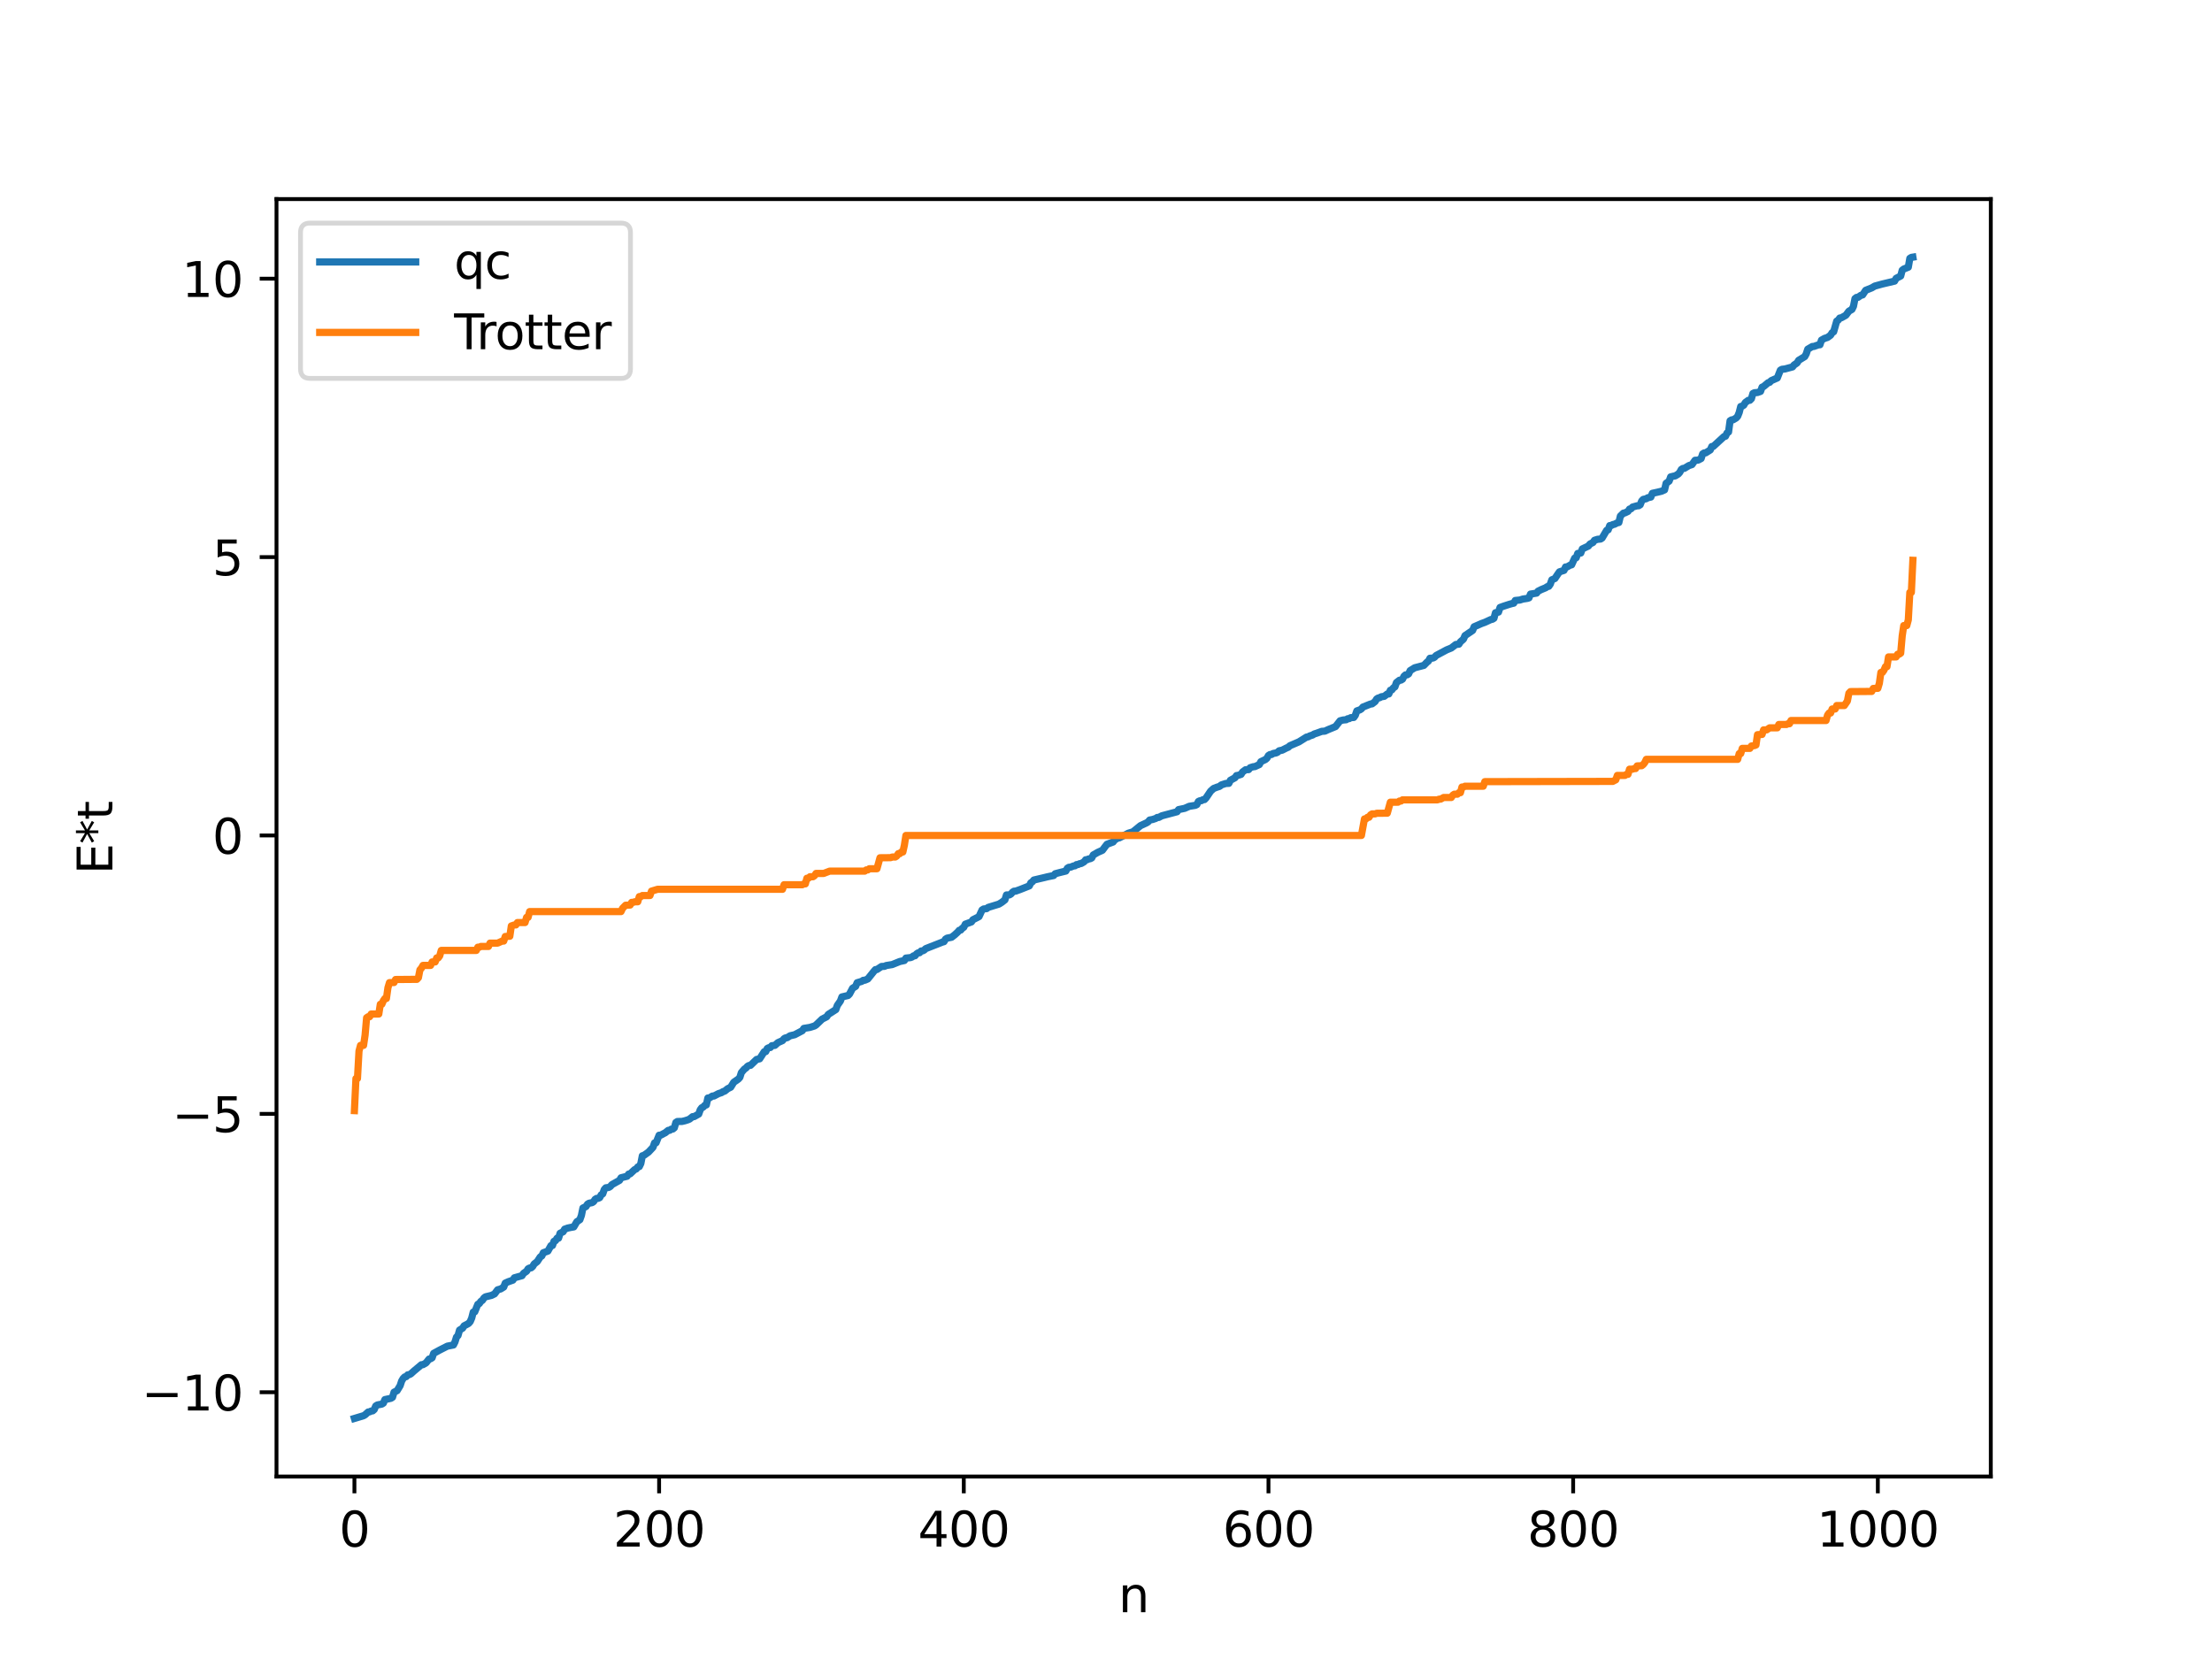 <?xml version="1.0" encoding="utf-8" standalone="no"?>
<!DOCTYPE svg PUBLIC "-//W3C//DTD SVG 1.1//EN"
  "http://www.w3.org/Graphics/SVG/1.1/DTD/svg11.dtd">
<svg xmlns:xlink="http://www.w3.org/1999/xlink" width="460.8pt" height="345.6pt" viewBox="0 0 460.8 345.6" xmlns="http://www.w3.org/2000/svg" version="1.1">
 <defs>
  <style type="text/css">*{stroke-linejoin: round; stroke-linecap: butt}</style>
 </defs>
 <g id="figure_1">
  <g id="patch_1">
   <path d="M 0 345.6 
L 460.8 345.6 
L 460.8 0 
L 0 0 
z
" style="fill: #ffffff"/>
  </g>
  <g id="axes_1">
   <g id="patch_2">
    <path d="M 57.6 307.584 
L 414.72 307.584 
L 414.72 41.472 
L 57.6 41.472 
z
" style="fill: #ffffff"/>
   </g>
   <g id="matplotlib.axis_1">
    <g id="xtick_1">
     <g id="line2d_1">
      <defs>
       <path id="mdd22de7d2c" d="M 0 0 
L 0 3.5 
" style="stroke: #000000; stroke-width: 0.8"/>
      </defs>
      <g>
       <use xlink:href="#mdd22de7d2c" x="73.833" y="307.584" style="stroke: #000000; stroke-width: 0.8"/>
      </g>
     </g>
     <g id="text_1">
      <!-- 0 -->
      <g transform="translate(70.651 322.182) scale(0.1 -0.1)">
       <defs>
        <path id="DejaVuSans-30" d="M 2034 4250 
Q 1547 4250 1301 3770 
Q 1056 3291 1056 2328 
Q 1056 1369 1301 889 
Q 1547 409 2034 409 
Q 2525 409 2770 889 
Q 3016 1369 3016 2328 
Q 3016 3291 2770 3770 
Q 2525 4250 2034 4250 
z
M 2034 4750 
Q 2819 4750 3233 4129 
Q 3647 3509 3647 2328 
Q 3647 1150 3233 529 
Q 2819 -91 2034 -91 
Q 1250 -91 836 529 
Q 422 1150 422 2328 
Q 422 3509 836 4129 
Q 1250 4750 2034 4750 
z
" transform="scale(0.016)"/>
       </defs>
       <use xlink:href="#DejaVuSans-30"/>
      </g>
     </g>
    </g>
    <g id="xtick_2">
     <g id="line2d_2">
      <g>
       <use xlink:href="#mdd22de7d2c" x="137.304" y="307.584" style="stroke: #000000; stroke-width: 0.8"/>
      </g>
     </g>
     <g id="text_2">
      <!-- 200 -->
      <g transform="translate(127.76 322.182) scale(0.1 -0.1)">
       <defs>
        <path id="DejaVuSans-32" d="M 1228 531 
L 3431 531 
L 3431 0 
L 469 0 
L 469 531 
Q 828 903 1448 1529 
Q 2069 2156 2228 2338 
Q 2531 2678 2651 2914 
Q 2772 3150 2772 3378 
Q 2772 3750 2511 3984 
Q 2250 4219 1831 4219 
Q 1534 4219 1204 4116 
Q 875 4013 500 3803 
L 500 4441 
Q 881 4594 1212 4672 
Q 1544 4750 1819 4750 
Q 2544 4750 2975 4387 
Q 3406 4025 3406 3419 
Q 3406 3131 3298 2873 
Q 3191 2616 2906 2266 
Q 2828 2175 2409 1742 
Q 1991 1309 1228 531 
z
" transform="scale(0.016)"/>
       </defs>
       <use xlink:href="#DejaVuSans-32"/>
       <use xlink:href="#DejaVuSans-30" x="63.623"/>
       <use xlink:href="#DejaVuSans-30" x="127.246"/>
      </g>
     </g>
    </g>
    <g id="xtick_3">
     <g id="line2d_3">
      <g>
       <use xlink:href="#mdd22de7d2c" x="200.775" y="307.584" style="stroke: #000000; stroke-width: 0.8"/>
      </g>
     </g>
     <g id="text_3">
      <!-- 400 -->
      <g transform="translate(191.231 322.182) scale(0.1 -0.1)">
       <defs>
        <path id="DejaVuSans-34" d="M 2419 4116 
L 825 1625 
L 2419 1625 
L 2419 4116 
z
M 2253 4666 
L 3047 4666 
L 3047 1625 
L 3713 1625 
L 3713 1100 
L 3047 1100 
L 3047 0 
L 2419 0 
L 2419 1100 
L 313 1100 
L 313 1709 
L 2253 4666 
z
" transform="scale(0.016)"/>
       </defs>
       <use xlink:href="#DejaVuSans-34"/>
       <use xlink:href="#DejaVuSans-30" x="63.623"/>
       <use xlink:href="#DejaVuSans-30" x="127.246"/>
      </g>
     </g>
    </g>
    <g id="xtick_4">
     <g id="line2d_4">
      <g>
       <use xlink:href="#mdd22de7d2c" x="264.246" y="307.584" style="stroke: #000000; stroke-width: 0.8"/>
      </g>
     </g>
     <g id="text_4">
      <!-- 600 -->
      <g transform="translate(254.702 322.182) scale(0.1 -0.1)">
       <defs>
        <path id="DejaVuSans-36" d="M 2113 2584 
Q 1688 2584 1439 2293 
Q 1191 2003 1191 1497 
Q 1191 994 1439 701 
Q 1688 409 2113 409 
Q 2538 409 2786 701 
Q 3034 994 3034 1497 
Q 3034 2003 2786 2293 
Q 2538 2584 2113 2584 
z
M 3366 4563 
L 3366 3988 
Q 3128 4100 2886 4159 
Q 2644 4219 2406 4219 
Q 1781 4219 1451 3797 
Q 1122 3375 1075 2522 
Q 1259 2794 1537 2939 
Q 1816 3084 2150 3084 
Q 2853 3084 3261 2657 
Q 3669 2231 3669 1497 
Q 3669 778 3244 343 
Q 2819 -91 2113 -91 
Q 1303 -91 875 529 
Q 447 1150 447 2328 
Q 447 3434 972 4092 
Q 1497 4750 2381 4750 
Q 2619 4750 2861 4703 
Q 3103 4656 3366 4563 
z
" transform="scale(0.016)"/>
       </defs>
       <use xlink:href="#DejaVuSans-36"/>
       <use xlink:href="#DejaVuSans-30" x="63.623"/>
       <use xlink:href="#DejaVuSans-30" x="127.246"/>
      </g>
     </g>
    </g>
    <g id="xtick_5">
     <g id="line2d_5">
      <g>
       <use xlink:href="#mdd22de7d2c" x="327.717" y="307.584" style="stroke: #000000; stroke-width: 0.8"/>
      </g>
     </g>
     <g id="text_5">
      <!-- 800 -->
      <g transform="translate(318.173 322.182) scale(0.1 -0.1)">
       <defs>
        <path id="DejaVuSans-38" d="M 2034 2216 
Q 1584 2216 1326 1975 
Q 1069 1734 1069 1313 
Q 1069 891 1326 650 
Q 1584 409 2034 409 
Q 2484 409 2743 651 
Q 3003 894 3003 1313 
Q 3003 1734 2745 1975 
Q 2488 2216 2034 2216 
z
M 1403 2484 
Q 997 2584 770 2862 
Q 544 3141 544 3541 
Q 544 4100 942 4425 
Q 1341 4750 2034 4750 
Q 2731 4750 3128 4425 
Q 3525 4100 3525 3541 
Q 3525 3141 3298 2862 
Q 3072 2584 2669 2484 
Q 3125 2378 3379 2068 
Q 3634 1759 3634 1313 
Q 3634 634 3220 271 
Q 2806 -91 2034 -91 
Q 1263 -91 848 271 
Q 434 634 434 1313 
Q 434 1759 690 2068 
Q 947 2378 1403 2484 
z
M 1172 3481 
Q 1172 3119 1398 2916 
Q 1625 2713 2034 2713 
Q 2441 2713 2670 2916 
Q 2900 3119 2900 3481 
Q 2900 3844 2670 4047 
Q 2441 4250 2034 4250 
Q 1625 4250 1398 4047 
Q 1172 3844 1172 3481 
z
" transform="scale(0.016)"/>
       </defs>
       <use xlink:href="#DejaVuSans-38"/>
       <use xlink:href="#DejaVuSans-30" x="63.623"/>
       <use xlink:href="#DejaVuSans-30" x="127.246"/>
      </g>
     </g>
    </g>
    <g id="xtick_6">
     <g id="line2d_6">
      <g>
       <use xlink:href="#mdd22de7d2c" x="391.188" y="307.584" style="stroke: #000000; stroke-width: 0.8"/>
      </g>
     </g>
     <g id="text_6">
      <!-- 1000 -->
      <g transform="translate(378.463 322.182) scale(0.1 -0.1)">
       <defs>
        <path id="DejaVuSans-31" d="M 794 531 
L 1825 531 
L 1825 4091 
L 703 3866 
L 703 4441 
L 1819 4666 
L 2450 4666 
L 2450 531 
L 3481 531 
L 3481 0 
L 794 0 
L 794 531 
z
" transform="scale(0.016)"/>
       </defs>
       <use xlink:href="#DejaVuSans-31"/>
       <use xlink:href="#DejaVuSans-30" x="63.623"/>
       <use xlink:href="#DejaVuSans-30" x="127.246"/>
       <use xlink:href="#DejaVuSans-30" x="190.869"/>
      </g>
     </g>
    </g>
    <g id="text_7">
     <!-- n -->
     <g transform="translate(232.991 335.861) scale(0.1 -0.1)">
      <defs>
       <path id="DejaVuSans-6e" d="M 3513 2113 
L 3513 0 
L 2938 0 
L 2938 2094 
Q 2938 2591 2744 2837 
Q 2550 3084 2163 3084 
Q 1697 3084 1428 2787 
Q 1159 2491 1159 1978 
L 1159 0 
L 581 0 
L 581 3500 
L 1159 3500 
L 1159 2956 
Q 1366 3272 1645 3428 
Q 1925 3584 2291 3584 
Q 2894 3584 3203 3211 
Q 3513 2838 3513 2113 
z
" transform="scale(0.016)"/>
      </defs>
      <use xlink:href="#DejaVuSans-6e"/>
     </g>
    </g>
   </g>
   <g id="matplotlib.axis_2">
    <g id="ytick_1">
     <g id="line2d_7">
      <defs>
       <path id="m103947ef60" d="M 0 0 
L -3.5 0 
" style="stroke: #000000; stroke-width: 0.8"/>
      </defs>
      <g>
       <use xlink:href="#m103947ef60" x="57.6" y="290.031" style="stroke: #000000; stroke-width: 0.8"/>
      </g>
     </g>
     <g id="text_8">
      <!-- −10 -->
      <g transform="translate(29.495 293.831) scale(0.1 -0.1)">
       <defs>
        <path id="DejaVuSans-2212" d="M 678 2272 
L 4684 2272 
L 4684 1741 
L 678 1741 
L 678 2272 
z
" transform="scale(0.016)"/>
       </defs>
       <use xlink:href="#DejaVuSans-2212"/>
       <use xlink:href="#DejaVuSans-31" x="83.789"/>
       <use xlink:href="#DejaVuSans-30" x="147.412"/>
      </g>
     </g>
    </g>
    <g id="ytick_2">
     <g id="line2d_8">
      <g>
       <use xlink:href="#m103947ef60" x="57.6" y="232.038" style="stroke: #000000; stroke-width: 0.8"/>
      </g>
     </g>
     <g id="text_9">
      <!-- −5 -->
      <g transform="translate(35.858 235.837) scale(0.1 -0.1)">
       <defs>
        <path id="DejaVuSans-35" d="M 691 4666 
L 3169 4666 
L 3169 4134 
L 1269 4134 
L 1269 2991 
Q 1406 3038 1543 3061 
Q 1681 3084 1819 3084 
Q 2600 3084 3056 2656 
Q 3513 2228 3513 1497 
Q 3513 744 3044 326 
Q 2575 -91 1722 -91 
Q 1428 -91 1123 -41 
Q 819 9 494 109 
L 494 744 
Q 775 591 1075 516 
Q 1375 441 1709 441 
Q 2250 441 2565 725 
Q 2881 1009 2881 1497 
Q 2881 1984 2565 2268 
Q 2250 2553 1709 2553 
Q 1456 2553 1204 2497 
Q 953 2441 691 2322 
L 691 4666 
z
" transform="scale(0.016)"/>
       </defs>
       <use xlink:href="#DejaVuSans-2212"/>
       <use xlink:href="#DejaVuSans-35" x="83.789"/>
      </g>
     </g>
    </g>
    <g id="ytick_3">
     <g id="line2d_9">
      <g>
       <use xlink:href="#m103947ef60" x="57.6" y="174.044" style="stroke: #000000; stroke-width: 0.8"/>
      </g>
     </g>
     <g id="text_10">
      <!-- 0 -->
      <g transform="translate(44.237 177.843) scale(0.1 -0.1)">
       <use xlink:href="#DejaVuSans-30"/>
      </g>
     </g>
    </g>
    <g id="ytick_4">
     <g id="line2d_10">
      <g>
       <use xlink:href="#m103947ef60" x="57.6" y="116.05" style="stroke: #000000; stroke-width: 0.8"/>
      </g>
     </g>
     <g id="text_11">
      <!-- 5 -->
      <g transform="translate(44.237 119.849) scale(0.1 -0.1)">
       <use xlink:href="#DejaVuSans-35"/>
      </g>
     </g>
    </g>
    <g id="ytick_5">
     <g id="line2d_11">
      <g>
       <use xlink:href="#m103947ef60" x="57.6" y="58.056" style="stroke: #000000; stroke-width: 0.8"/>
      </g>
     </g>
     <g id="text_12">
      <!-- 10 -->
      <g transform="translate(37.875 61.855) scale(0.1 -0.1)">
       <use xlink:href="#DejaVuSans-31"/>
       <use xlink:href="#DejaVuSans-30" x="63.623"/>
      </g>
     </g>
    </g>
    <g id="text_13">
     <!-- E*t -->
     <g transform="translate(23.416 182.148) rotate(-90) scale(0.1 -0.1)">
      <defs>
       <path id="DejaVuSans-45" d="M 628 4666 
L 3578 4666 
L 3578 4134 
L 1259 4134 
L 1259 2753 
L 3481 2753 
L 3481 2222 
L 1259 2222 
L 1259 531 
L 3634 531 
L 3634 0 
L 628 0 
L 628 4666 
z
" transform="scale(0.016)"/>
       <path id="DejaVuSans-2a" d="M 3009 3897 
L 1888 3291 
L 3009 2681 
L 2828 2375 
L 1778 3009 
L 1778 1831 
L 1422 1831 
L 1422 3009 
L 372 2375 
L 191 2681 
L 1313 3291 
L 191 3897 
L 372 4206 
L 1422 3572 
L 1422 4750 
L 1778 4750 
L 1778 3572 
L 2828 4206 
L 3009 3897 
z
" transform="scale(0.016)"/>
       <path id="DejaVuSans-74" d="M 1172 4494 
L 1172 3500 
L 2356 3500 
L 2356 3053 
L 1172 3053 
L 1172 1153 
Q 1172 725 1289 603 
Q 1406 481 1766 481 
L 2356 481 
L 2356 0 
L 1766 0 
Q 1100 0 847 248 
Q 594 497 594 1153 
L 594 3053 
L 172 3053 
L 172 3500 
L 594 3500 
L 594 4494 
L 1172 4494 
z
" transform="scale(0.016)"/>
      </defs>
      <use xlink:href="#DejaVuSans-45"/>
      <use xlink:href="#DejaVuSans-2a" x="63.184"/>
      <use xlink:href="#DejaVuSans-74" x="113.184"/>
     </g>
    </g>
   </g>
   <g id="line2d_12">
    <path d="M 73.833 295.488 
L 75.737 294.918 
L 76.054 294.728 
L 76.689 294.151 
L 77.006 294.112 
L 77.324 293.94 
L 77.641 293.906 
L 77.958 293.629 
L 78.276 292.89 
L 78.593 292.685 
L 79.545 292.499 
L 79.862 292.298 
L 80.18 291.56 
L 81.132 291.357 
L 81.449 291.286 
L 81.767 291.076 
L 82.084 290.015 
L 82.719 289.703 
L 83.353 288.661 
L 83.671 287.689 
L 83.988 287.156 
L 84.305 286.84 
L 84.623 286.779 
L 84.94 286.406 
L 85.258 286.364 
L 85.575 286.2 
L 86.21 285.625 
L 87.162 284.827 
L 87.796 284.294 
L 88.114 284.283 
L 88.748 283.917 
L 89.383 283.115 
L 89.7 283.059 
L 90.018 282.855 
L 90.335 281.93 
L 91.605 281.239 
L 93.191 280.431 
L 94.461 280.181 
L 94.778 279.554 
L 95.096 278.541 
L 95.413 278.208 
L 95.73 277.084 
L 96.365 276.689 
L 96.682 276.192 
L 97.317 275.867 
L 97.634 275.677 
L 97.952 275.312 
L 98.269 274.571 
L 98.586 273.329 
L 98.904 273.27 
L 99.539 271.708 
L 99.856 271.554 
L 100.173 271.095 
L 100.491 270.89 
L 100.808 270.407 
L 101.125 270.158 
L 102.395 269.851 
L 103.029 269.54 
L 103.664 268.692 
L 104.299 268.51 
L 104.934 268.118 
L 105.251 267.294 
L 105.886 267.009 
L 106.838 266.677 
L 107.155 266.19 
L 108.424 265.836 
L 108.742 265.749 
L 109.059 265.256 
L 109.694 264.824 
L 110.011 264.318 
L 110.329 264.147 
L 110.646 264.112 
L 110.963 263.832 
L 111.281 263.306 
L 111.915 262.812 
L 112.55 261.84 
L 112.867 261.636 
L 113.185 260.967 
L 114.137 260.625 
L 114.772 259.488 
L 115.089 259.464 
L 115.406 258.586 
L 115.724 258.45 
L 116.041 257.944 
L 116.358 257.935 
L 116.676 256.911 
L 117.31 256.601 
L 117.628 256.055 
L 118.262 255.831 
L 118.897 255.696 
L 119.532 255.588 
L 120.167 254.51 
L 120.801 254.082 
L 121.119 253.192 
L 121.436 251.647 
L 122.071 251.348 
L 122.388 250.853 
L 122.705 250.658 
L 123.34 250.533 
L 123.658 250.328 
L 123.975 249.84 
L 124.292 249.647 
L 124.61 249.637 
L 124.927 249.488 
L 125.244 248.903 
L 125.562 248.698 
L 125.879 247.795 
L 126.196 247.446 
L 126.831 247.358 
L 127.148 247.153 
L 127.466 246.784 
L 129.053 245.895 
L 129.37 245.351 
L 130.639 245.035 
L 130.957 244.584 
L 131.274 244.527 
L 132.226 243.634 
L 132.543 243.516 
L 132.861 243.094 
L 133.178 243.031 
L 133.496 242.38 
L 133.813 240.77 
L 134.13 240.689 
L 135.082 240.015 
L 136.034 239.003 
L 136.352 238.089 
L 136.669 238.063 
L 137.304 236.49 
L 137.621 236.484 
L 138.256 236.14 
L 138.573 235.987 
L 139.208 235.478 
L 139.525 235.456 
L 139.843 235.224 
L 140.16 235.199 
L 140.477 234.939 
L 140.795 233.833 
L 141.112 233.63 
L 142.064 233.617 
L 142.699 233.469 
L 143.334 233.265 
L 143.651 233.123 
L 144.286 232.616 
L 144.603 232.61 
L 145.555 232.077 
L 145.872 231.191 
L 146.19 230.761 
L 146.507 230.615 
L 146.824 230.26 
L 147.142 230.179 
L 147.459 228.732 
L 147.777 228.724 
L 148.411 228.328 
L 148.729 228.32 
L 149.681 227.819 
L 150.315 227.613 
L 150.633 227.396 
L 150.95 227.316 
L 151.585 226.802 
L 152.22 226.484 
L 152.854 225.456 
L 153.806 224.793 
L 154.124 224.446 
L 154.441 223.435 
L 155.076 222.703 
L 155.393 222.499 
L 155.71 222.14 
L 156.028 221.956 
L 156.345 221.929 
L 157.615 220.703 
L 158.249 220.572 
L 159.201 219.094 
L 159.519 219.067 
L 159.836 218.421 
L 160.153 218.254 
L 160.471 218.218 
L 160.788 217.839 
L 161.423 217.769 
L 162.058 217.199 
L 163.01 216.774 
L 163.327 216.382 
L 163.644 216.203 
L 163.962 216.176 
L 164.596 215.773 
L 165.548 215.553 
L 167.135 214.714 
L 167.453 214.234 
L 168.722 214.029 
L 169.674 213.727 
L 169.991 213.522 
L 171.261 212.303 
L 172.213 211.811 
L 172.53 211.334 
L 174.117 210.315 
L 174.434 209.439 
L 175.069 208.535 
L 175.386 207.675 
L 176.656 207.385 
L 176.973 207.07 
L 177.608 205.87 
L 178.243 205.476 
L 178.56 204.716 
L 179.512 204.438 
L 179.829 204.217 
L 180.147 204.206 
L 180.781 203.931 
L 182.051 202.348 
L 182.368 201.987 
L 182.686 201.963 
L 183.638 201.334 
L 184.272 201.307 
L 184.59 201.142 
L 185.859 200.937 
L 187.446 200.297 
L 188.398 200.093 
L 188.715 199.589 
L 189.667 199.486 
L 189.985 199.37 
L 190.302 199.123 
L 190.62 199.1 
L 190.937 198.708 
L 191.254 198.502 
L 191.572 198.471 
L 191.889 198.113 
L 192.206 198.083 
L 192.524 197.923 
L 192.841 197.621 
L 196.332 196.253 
L 196.649 196.166 
L 196.967 195.641 
L 197.284 195.436 
L 198.236 195.248 
L 198.871 194.757 
L 199.505 194.175 
L 199.823 193.804 
L 200.14 193.748 
L 200.458 193.369 
L 200.775 193.164 
L 201.092 192.522 
L 202.362 192.058 
L 202.679 191.595 
L 203.631 191.115 
L 203.948 190.939 
L 204.583 189.564 
L 204.9 189.36 
L 205.535 189.284 
L 205.853 189.028 
L 208.074 188.348 
L 208.709 187.957 
L 209.343 187.458 
L 209.661 186.439 
L 210.296 186.419 
L 210.613 186.227 
L 210.93 185.85 
L 211.248 185.651 
L 211.565 185.645 
L 212.517 185.302 
L 213.152 185.05 
L 214.421 184.547 
L 214.739 183.907 
L 215.056 183.702 
L 215.373 183.324 
L 217.595 182.803 
L 218.229 182.647 
L 219.499 182.389 
L 219.816 182.016 
L 220.768 181.764 
L 222.038 181.453 
L 222.355 180.863 
L 222.672 180.674 
L 222.99 180.658 
L 223.624 180.4 
L 223.942 180.361 
L 224.259 180.115 
L 224.577 180.101 
L 224.894 179.923 
L 225.211 179.896 
L 225.846 179.526 
L 226.163 179.104 
L 226.481 179.093 
L 226.798 178.922 
L 227.115 178.888 
L 227.433 178.718 
L 227.75 178.098 
L 228.702 177.552 
L 229.654 177.126 
L 230.289 176.277 
L 230.606 175.877 
L 231.876 175.406 
L 232.193 174.993 
L 232.828 174.587 
L 233.145 174.555 
L 235.049 173.575 
L 236.001 173.288 
L 237.588 171.999 
L 238.858 171.41 
L 239.175 171.206 
L 239.492 170.829 
L 240.127 170.711 
L 240.762 170.496 
L 241.079 170.291 
L 241.396 170.285 
L 242.031 169.947 
L 242.983 169.691 
L 245.205 169.102 
L 245.522 168.654 
L 246.791 168.39 
L 247.743 167.97 
L 249.013 167.765 
L 249.33 167.603 
L 249.648 166.964 
L 249.965 166.81 
L 250.282 166.79 
L 250.6 166.587 
L 250.917 166.568 
L 251.234 166.239 
L 252.186 164.826 
L 252.821 164.251 
L 253.456 164.007 
L 254.091 163.803 
L 254.408 163.521 
L 255.36 163.211 
L 255.995 163.185 
L 256.312 162.547 
L 257.264 162.025 
L 257.581 161.568 
L 257.899 161.522 
L 258.534 161.317 
L 258.851 160.811 
L 259.486 160.348 
L 260.12 160.322 
L 260.438 159.925 
L 261.072 159.722 
L 261.39 159.709 
L 262.342 159.273 
L 262.659 158.672 
L 263.611 158.221 
L 263.929 157.946 
L 264.246 157.39 
L 264.563 157.186 
L 264.881 157.174 
L 265.198 156.969 
L 265.833 156.846 
L 266.15 156.7 
L 266.467 156.408 
L 267.102 156.274 
L 268.054 155.79 
L 268.372 155.67 
L 268.689 155.358 
L 270.593 154.539 
L 272.18 153.545 
L 272.497 153.511 
L 272.815 153.32 
L 273.449 153.114 
L 273.767 152.907 
L 274.401 152.702 
L 275.353 152.351 
L 275.988 152.311 
L 276.623 152.014 
L 278.21 151.363 
L 279.162 150.155 
L 279.796 149.991 
L 280.431 149.934 
L 280.748 149.73 
L 281.066 149.7 
L 281.383 149.505 
L 282.018 149.456 
L 282.335 149.007 
L 282.653 148.092 
L 283.287 147.875 
L 283.605 147.672 
L 283.922 147.292 
L 285.509 146.659 
L 285.826 146.626 
L 286.461 146.143 
L 286.778 145.617 
L 287.096 145.411 
L 287.413 145.349 
L 287.73 145.155 
L 288.365 145.054 
L 289 144.565 
L 289.317 144.56 
L 289.634 143.795 
L 289.952 143.712 
L 290.269 143.289 
L 290.586 143.086 
L 290.904 142.191 
L 291.539 141.702 
L 291.856 141.677 
L 292.173 141.477 
L 292.491 140.849 
L 292.808 140.585 
L 293.125 140.58 
L 293.443 140.376 
L 293.76 139.698 
L 294.712 139.109 
L 296.616 138.614 
L 297.251 137.958 
L 297.568 137.721 
L 297.886 137.128 
L 298.52 137.084 
L 298.838 136.921 
L 299.155 136.565 
L 301.377 135.375 
L 302.329 134.989 
L 303.281 134.259 
L 303.915 134.195 
L 304.233 133.702 
L 304.867 133.145 
L 305.185 132.411 
L 306.772 131.332 
L 307.089 130.565 
L 308.676 129.871 
L 309.31 129.65 
L 309.945 129.357 
L 310.58 129.061 
L 310.897 129.007 
L 311.215 128.804 
L 311.532 127.645 
L 312.167 127.513 
L 312.484 126.544 
L 313.119 126.313 
L 314.388 125.9 
L 315.023 125.719 
L 315.34 125.653 
L 315.658 125.091 
L 316.61 124.997 
L 317.244 124.794 
L 318.196 124.649 
L 318.514 124.546 
L 318.831 123.76 
L 320.1 123.557 
L 320.418 123.147 
L 321.053 122.831 
L 322.005 122.436 
L 322.322 122.207 
L 322.639 122.139 
L 322.957 121.683 
L 323.274 120.787 
L 323.909 120.522 
L 324.543 119.573 
L 324.861 119.127 
L 325.813 118.82 
L 326.13 118.108 
L 326.448 118.101 
L 327.082 117.734 
L 327.4 117.659 
L 328.034 116.264 
L 328.352 116.19 
L 328.669 115.293 
L 329.304 115.203 
L 329.621 114.35 
L 330.891 113.75 
L 331.208 113.337 
L 331.843 113.011 
L 332.16 112.553 
L 332.795 112.349 
L 333.429 112.288 
L 333.747 112.085 
L 334.699 110.473 
L 335.016 110.37 
L 335.334 109.493 
L 335.651 109.48 
L 335.968 109.276 
L 336.286 109.228 
L 336.92 108.912 
L 337.238 108.85 
L 337.555 107.508 
L 338.19 106.895 
L 338.507 106.84 
L 339.142 106.531 
L 339.459 106.049 
L 339.777 105.987 
L 340.094 105.627 
L 341.046 105.362 
L 341.363 105.351 
L 341.681 105.157 
L 341.998 104.357 
L 342.315 104.031 
L 342.95 103.891 
L 343.267 103.687 
L 343.902 103.549 
L 344.22 102.762 
L 345.172 102.558 
L 346.124 102.33 
L 346.758 102.05 
L 347.076 100.686 
L 347.71 100.226 
L 348.028 99.341 
L 348.662 99.188 
L 348.98 99.135 
L 349.615 98.744 
L 349.932 98.385 
L 350.249 97.797 
L 350.567 97.591 
L 350.884 97.564 
L 351.836 96.987 
L 352.471 96.782 
L 353.105 95.885 
L 353.74 95.856 
L 354.375 95.521 
L 354.692 94.556 
L 355.01 94.352 
L 355.327 94.338 
L 356.279 93.735 
L 356.596 93.021 
L 356.914 92.993 
L 359.135 90.953 
L 359.453 90.873 
L 359.77 90.201 
L 360.087 89.996 
L 360.405 87.658 
L 360.722 87.47 
L 361.039 87.453 
L 361.674 87.072 
L 361.991 86.721 
L 362.309 85.925 
L 362.626 84.678 
L 362.943 84.606 
L 363.261 84.403 
L 363.578 83.857 
L 364.213 83.392 
L 364.53 83.384 
L 364.848 83.061 
L 365.165 81.969 
L 365.482 81.814 
L 366.117 81.765 
L 366.752 81.539 
L 367.069 80.657 
L 367.386 80.528 
L 368.339 79.725 
L 368.656 79.645 
L 368.973 79.299 
L 370.243 78.742 
L 370.877 77.13 
L 371.195 76.934 
L 371.829 76.862 
L 373.416 76.436 
L 373.734 76.036 
L 374.368 75.603 
L 374.686 75.066 
L 375.955 74.289 
L 376.272 73.717 
L 376.59 72.74 
L 377.542 72.183 
L 377.859 72.172 
L 378.811 71.836 
L 379.129 71.817 
L 379.446 70.853 
L 380.081 70.495 
L 380.715 70.29 
L 381.35 69.823 
L 381.667 69.308 
L 381.985 69.118 
L 382.62 66.895 
L 382.937 66.692 
L 383.254 66.254 
L 383.572 66.208 
L 384.524 65.678 
L 385.158 64.825 
L 385.793 64.457 
L 386.11 63.813 
L 386.428 62.203 
L 386.745 61.961 
L 387.062 61.938 
L 387.697 61.492 
L 388.015 61.436 
L 388.649 60.48 
L 389.919 59.968 
L 390.553 59.596 
L 392.14 59.16 
L 394.679 58.561 
L 394.996 57.986 
L 395.948 57.498 
L 396.266 56.298 
L 396.583 56.047 
L 397.535 55.662 
L 397.853 53.822 
L 398.17 53.619 
L 398.487 53.568 
L 398.487 53.568 
" clip-path="url(#p966ec57da3)" style="fill: none; stroke: #1f77b4; stroke-width: 1.5; stroke-linecap: square"/>
   </g>
   <g id="line2d_13">
    <path d="M 73.833 231.365 
L 74.15 224.676 
L 74.467 224.676 
L 74.785 218.958 
L 75.102 217.771 
L 75.737 217.771 
L 76.054 215.632 
L 76.372 212.02 
L 76.689 211.799 
L 77.006 211.799 
L 77.324 211.24 
L 78.91 211.24 
L 79.228 209.202 
L 79.545 209.202 
L 79.862 208.465 
L 80.18 208.009 
L 80.497 208.009 
L 80.815 205.756 
L 81.132 204.696 
L 82.084 204.678 
L 82.401 204.05 
L 86.844 204.014 
L 87.162 203.671 
L 87.479 202.038 
L 87.796 201.677 
L 88.114 201.112 
L 89.7 201.112 
L 90.018 200.39 
L 90.653 200.39 
L 90.97 199.551 
L 91.287 199.551 
L 91.605 199.114 
L 91.922 197.99 
L 99.221 197.99 
L 99.539 197.321 
L 99.856 197.321 
L 100.173 197.162 
L 101.76 197.162 
L 102.077 196.468 
L 103.664 196.468 
L 104.616 196.041 
L 104.934 196.041 
L 105.251 195.089 
L 106.203 195.041 
L 106.52 192.892 
L 107.155 192.68 
L 107.472 192.68 
L 107.79 192.185 
L 109.377 192.185 
L 109.694 191.1 
L 110.011 191.1 
L 110.329 189.9 
L 129.37 189.9 
L 129.687 189.218 
L 130.322 188.577 
L 131.274 188.537 
L 131.591 187.979 
L 131.909 187.979 
L 132.226 187.852 
L 132.861 187.852 
L 133.178 186.778 
L 133.496 186.778 
L 133.813 186.553 
L 135.4 186.553 
L 135.717 185.638 
L 136.986 185.256 
L 163.01 185.256 
L 163.327 184.306 
L 167.135 184.306 
L 167.453 184.132 
L 167.77 184.132 
L 168.087 182.956 
L 168.405 182.956 
L 168.722 182.643 
L 169.357 182.643 
L 169.674 182.44 
L 169.991 181.955 
L 171.578 181.955 
L 172.848 181.468 
L 180.147 181.468 
L 180.464 181.218 
L 180.781 181.218 
L 181.099 180.973 
L 182.686 180.973 
L 183.32 178.688 
L 185.542 178.668 
L 185.859 178.535 
L 186.494 178.535 
L 186.811 178.334 
L 187.129 177.832 
L 187.446 177.832 
L 187.763 177.491 
L 188.081 177.491 
L 188.398 176.07 
L 188.715 174.044 
L 283.605 174.044 
L 284.239 170.596 
L 284.557 170.596 
L 284.874 170.256 
L 285.191 170.256 
L 285.509 169.753 
L 285.826 169.553 
L 286.461 169.553 
L 286.778 169.42 
L 289 169.4 
L 289.634 167.114 
L 291.221 167.114 
L 291.539 166.869 
L 291.856 166.869 
L 292.173 166.62 
L 299.472 166.62 
L 299.79 166.474 
L 300.107 166.474 
L 300.742 166.132 
L 302.329 166.132 
L 302.646 165.647 
L 302.963 165.445 
L 303.598 165.445 
L 303.915 165.131 
L 304.233 165.131 
L 304.55 163.955 
L 304.867 163.955 
L 305.185 163.782 
L 308.993 163.782 
L 309.31 162.832 
L 335.968 162.779 
L 336.603 162.449 
L 336.92 161.534 
L 338.507 161.534 
L 338.824 161.309 
L 339.142 161.309 
L 339.459 160.236 
L 340.094 160.236 
L 340.411 160.108 
L 340.729 160.108 
L 341.046 159.551 
L 341.998 159.51 
L 342.315 159.262 
L 342.633 158.869 
L 342.95 158.187 
L 361.991 158.187 
L 362.309 156.988 
L 362.626 156.988 
L 362.943 155.902 
L 364.53 155.902 
L 364.848 155.407 
L 365.482 155.322 
L 365.8 155.195 
L 366.117 153.047 
L 367.069 152.999 
L 367.386 152.047 
L 368.021 152.047 
L 368.656 151.619 
L 370.243 151.619 
L 370.56 150.925 
L 372.147 150.925 
L 372.464 150.767 
L 372.781 150.767 
L 373.099 150.097 
L 380.398 150.097 
L 380.715 148.973 
L 381.033 148.536 
L 381.35 148.536 
L 381.667 147.697 
L 382.302 147.697 
L 382.62 146.975 
L 384.206 146.975 
L 384.841 146.049 
L 385.158 144.417 
L 385.476 144.073 
L 389.919 144.037 
L 390.236 143.41 
L 391.188 143.392 
L 391.505 142.331 
L 391.823 140.078 
L 392.14 140.078 
L 392.458 139.623 
L 392.775 138.885 
L 393.092 138.885 
L 393.41 136.848 
L 394.996 136.848 
L 395.314 136.289 
L 395.631 136.289 
L 395.948 136.067 
L 396.266 132.456 
L 396.583 130.317 
L 397.218 130.317 
L 397.535 129.129 
L 397.853 123.411 
L 398.17 123.411 
L 398.487 116.723 
L 398.487 116.723 
" clip-path="url(#p966ec57da3)" style="fill: none; stroke: #ff7f0e; stroke-width: 1.5; stroke-linecap: square"/>
   </g>
   <g id="patch_3">
    <path d="M 57.6 307.584 
L 57.6 41.472 
" style="fill: none; stroke: #000000; stroke-width: 0.8; stroke-linejoin: miter; stroke-linecap: square"/>
   </g>
   <g id="patch_4">
    <path d="M 414.72 307.584 
L 414.72 41.472 
" style="fill: none; stroke: #000000; stroke-width: 0.8; stroke-linejoin: miter; stroke-linecap: square"/>
   </g>
   <g id="patch_5">
    <path d="M 57.6 307.584 
L 414.72 307.584 
" style="fill: none; stroke: #000000; stroke-width: 0.8; stroke-linejoin: miter; stroke-linecap: square"/>
   </g>
   <g id="patch_6">
    <path d="M 57.6 41.472 
L 414.72 41.472 
" style="fill: none; stroke: #000000; stroke-width: 0.8; stroke-linejoin: miter; stroke-linecap: square"/>
   </g>
   <g id="legend_1">
    <g id="patch_7">
     <path d="M 64.6 78.828 
L 129.342 78.828 
Q 131.342 78.828 131.342 76.828 
L 131.342 48.472 
Q 131.342 46.472 129.342 46.472 
L 64.6 46.472 
Q 62.6 46.472 62.6 48.472 
L 62.6 76.828 
Q 62.6 78.828 64.6 78.828 
z
" style="fill: #ffffff; opacity: 0.8; stroke: #cccccc; stroke-linejoin: miter"/>
    </g>
    <g id="line2d_14">
     <path d="M 66.6 54.57 
L 76.6 54.57 
L 86.6 54.57 
" style="fill: none; stroke: #1f77b4; stroke-width: 1.5; stroke-linecap: square"/>
    </g>
    <g id="text_14">
     <!-- qc -->
     <g transform="translate(94.6 58.07) scale(0.1 -0.1)">
      <defs>
       <path id="DejaVuSans-71" d="M 947 1747 
Q 947 1113 1208 752 
Q 1469 391 1925 391 
Q 2381 391 2643 752 
Q 2906 1113 2906 1747 
Q 2906 2381 2643 2742 
Q 2381 3103 1925 3103 
Q 1469 3103 1208 2742 
Q 947 2381 947 1747 
z
M 2906 525 
Q 2725 213 2448 61 
Q 2172 -91 1784 -91 
Q 1150 -91 751 415 
Q 353 922 353 1747 
Q 353 2572 751 3078 
Q 1150 3584 1784 3584 
Q 2172 3584 2448 3432 
Q 2725 3281 2906 2969 
L 2906 3500 
L 3481 3500 
L 3481 -1331 
L 2906 -1331 
L 2906 525 
z
" transform="scale(0.016)"/>
       <path id="DejaVuSans-63" d="M 3122 3366 
L 3122 2828 
Q 2878 2963 2633 3030 
Q 2388 3097 2138 3097 
Q 1578 3097 1268 2742 
Q 959 2388 959 1747 
Q 959 1106 1268 751 
Q 1578 397 2138 397 
Q 2388 397 2633 464 
Q 2878 531 3122 666 
L 3122 134 
Q 2881 22 2623 -34 
Q 2366 -91 2075 -91 
Q 1284 -91 818 406 
Q 353 903 353 1747 
Q 353 2603 823 3093 
Q 1294 3584 2113 3584 
Q 2378 3584 2631 3529 
Q 2884 3475 3122 3366 
z
" transform="scale(0.016)"/>
      </defs>
      <use xlink:href="#DejaVuSans-71"/>
      <use xlink:href="#DejaVuSans-63" x="63.477"/>
     </g>
    </g>
    <g id="line2d_15">
     <path d="M 66.6 69.249 
L 76.6 69.249 
L 86.6 69.249 
" style="fill: none; stroke: #ff7f0e; stroke-width: 1.5; stroke-linecap: square"/>
    </g>
    <g id="text_15">
     <!-- Trotter -->
     <g transform="translate(94.6 72.749) scale(0.1 -0.1)">
      <defs>
       <path id="DejaVuSans-54" d="M -19 4666 
L 3928 4666 
L 3928 4134 
L 2272 4134 
L 2272 0 
L 1638 0 
L 1638 4134 
L -19 4134 
L -19 4666 
z
" transform="scale(0.016)"/>
       <path id="DejaVuSans-72" d="M 2631 2963 
Q 2534 3019 2420 3045 
Q 2306 3072 2169 3072 
Q 1681 3072 1420 2755 
Q 1159 2438 1159 1844 
L 1159 0 
L 581 0 
L 581 3500 
L 1159 3500 
L 1159 2956 
Q 1341 3275 1631 3429 
Q 1922 3584 2338 3584 
Q 2397 3584 2469 3576 
Q 2541 3569 2628 3553 
L 2631 2963 
z
" transform="scale(0.016)"/>
       <path id="DejaVuSans-6f" d="M 1959 3097 
Q 1497 3097 1228 2736 
Q 959 2375 959 1747 
Q 959 1119 1226 758 
Q 1494 397 1959 397 
Q 2419 397 2687 759 
Q 2956 1122 2956 1747 
Q 2956 2369 2687 2733 
Q 2419 3097 1959 3097 
z
M 1959 3584 
Q 2709 3584 3137 3096 
Q 3566 2609 3566 1747 
Q 3566 888 3137 398 
Q 2709 -91 1959 -91 
Q 1206 -91 779 398 
Q 353 888 353 1747 
Q 353 2609 779 3096 
Q 1206 3584 1959 3584 
z
" transform="scale(0.016)"/>
       <path id="DejaVuSans-65" d="M 3597 1894 
L 3597 1613 
L 953 1613 
Q 991 1019 1311 708 
Q 1631 397 2203 397 
Q 2534 397 2845 478 
Q 3156 559 3463 722 
L 3463 178 
Q 3153 47 2828 -22 
Q 2503 -91 2169 -91 
Q 1331 -91 842 396 
Q 353 884 353 1716 
Q 353 2575 817 3079 
Q 1281 3584 2069 3584 
Q 2775 3584 3186 3129 
Q 3597 2675 3597 1894 
z
M 3022 2063 
Q 3016 2534 2758 2815 
Q 2500 3097 2075 3097 
Q 1594 3097 1305 2825 
Q 1016 2553 972 2059 
L 3022 2063 
z
" transform="scale(0.016)"/>
      </defs>
      <use xlink:href="#DejaVuSans-54"/>
      <use xlink:href="#DejaVuSans-72" x="46.334"/>
      <use xlink:href="#DejaVuSans-6f" x="85.197"/>
      <use xlink:href="#DejaVuSans-74" x="146.379"/>
      <use xlink:href="#DejaVuSans-74" x="185.588"/>
      <use xlink:href="#DejaVuSans-65" x="224.797"/>
      <use xlink:href="#DejaVuSans-72" x="286.32"/>
     </g>
    </g>
   </g>
  </g>
 </g>
 <defs>
  <clipPath id="p966ec57da3">
   <rect x="57.6" y="41.472" width="357.12" height="266.112"/>
  </clipPath>
 </defs>
</svg>
